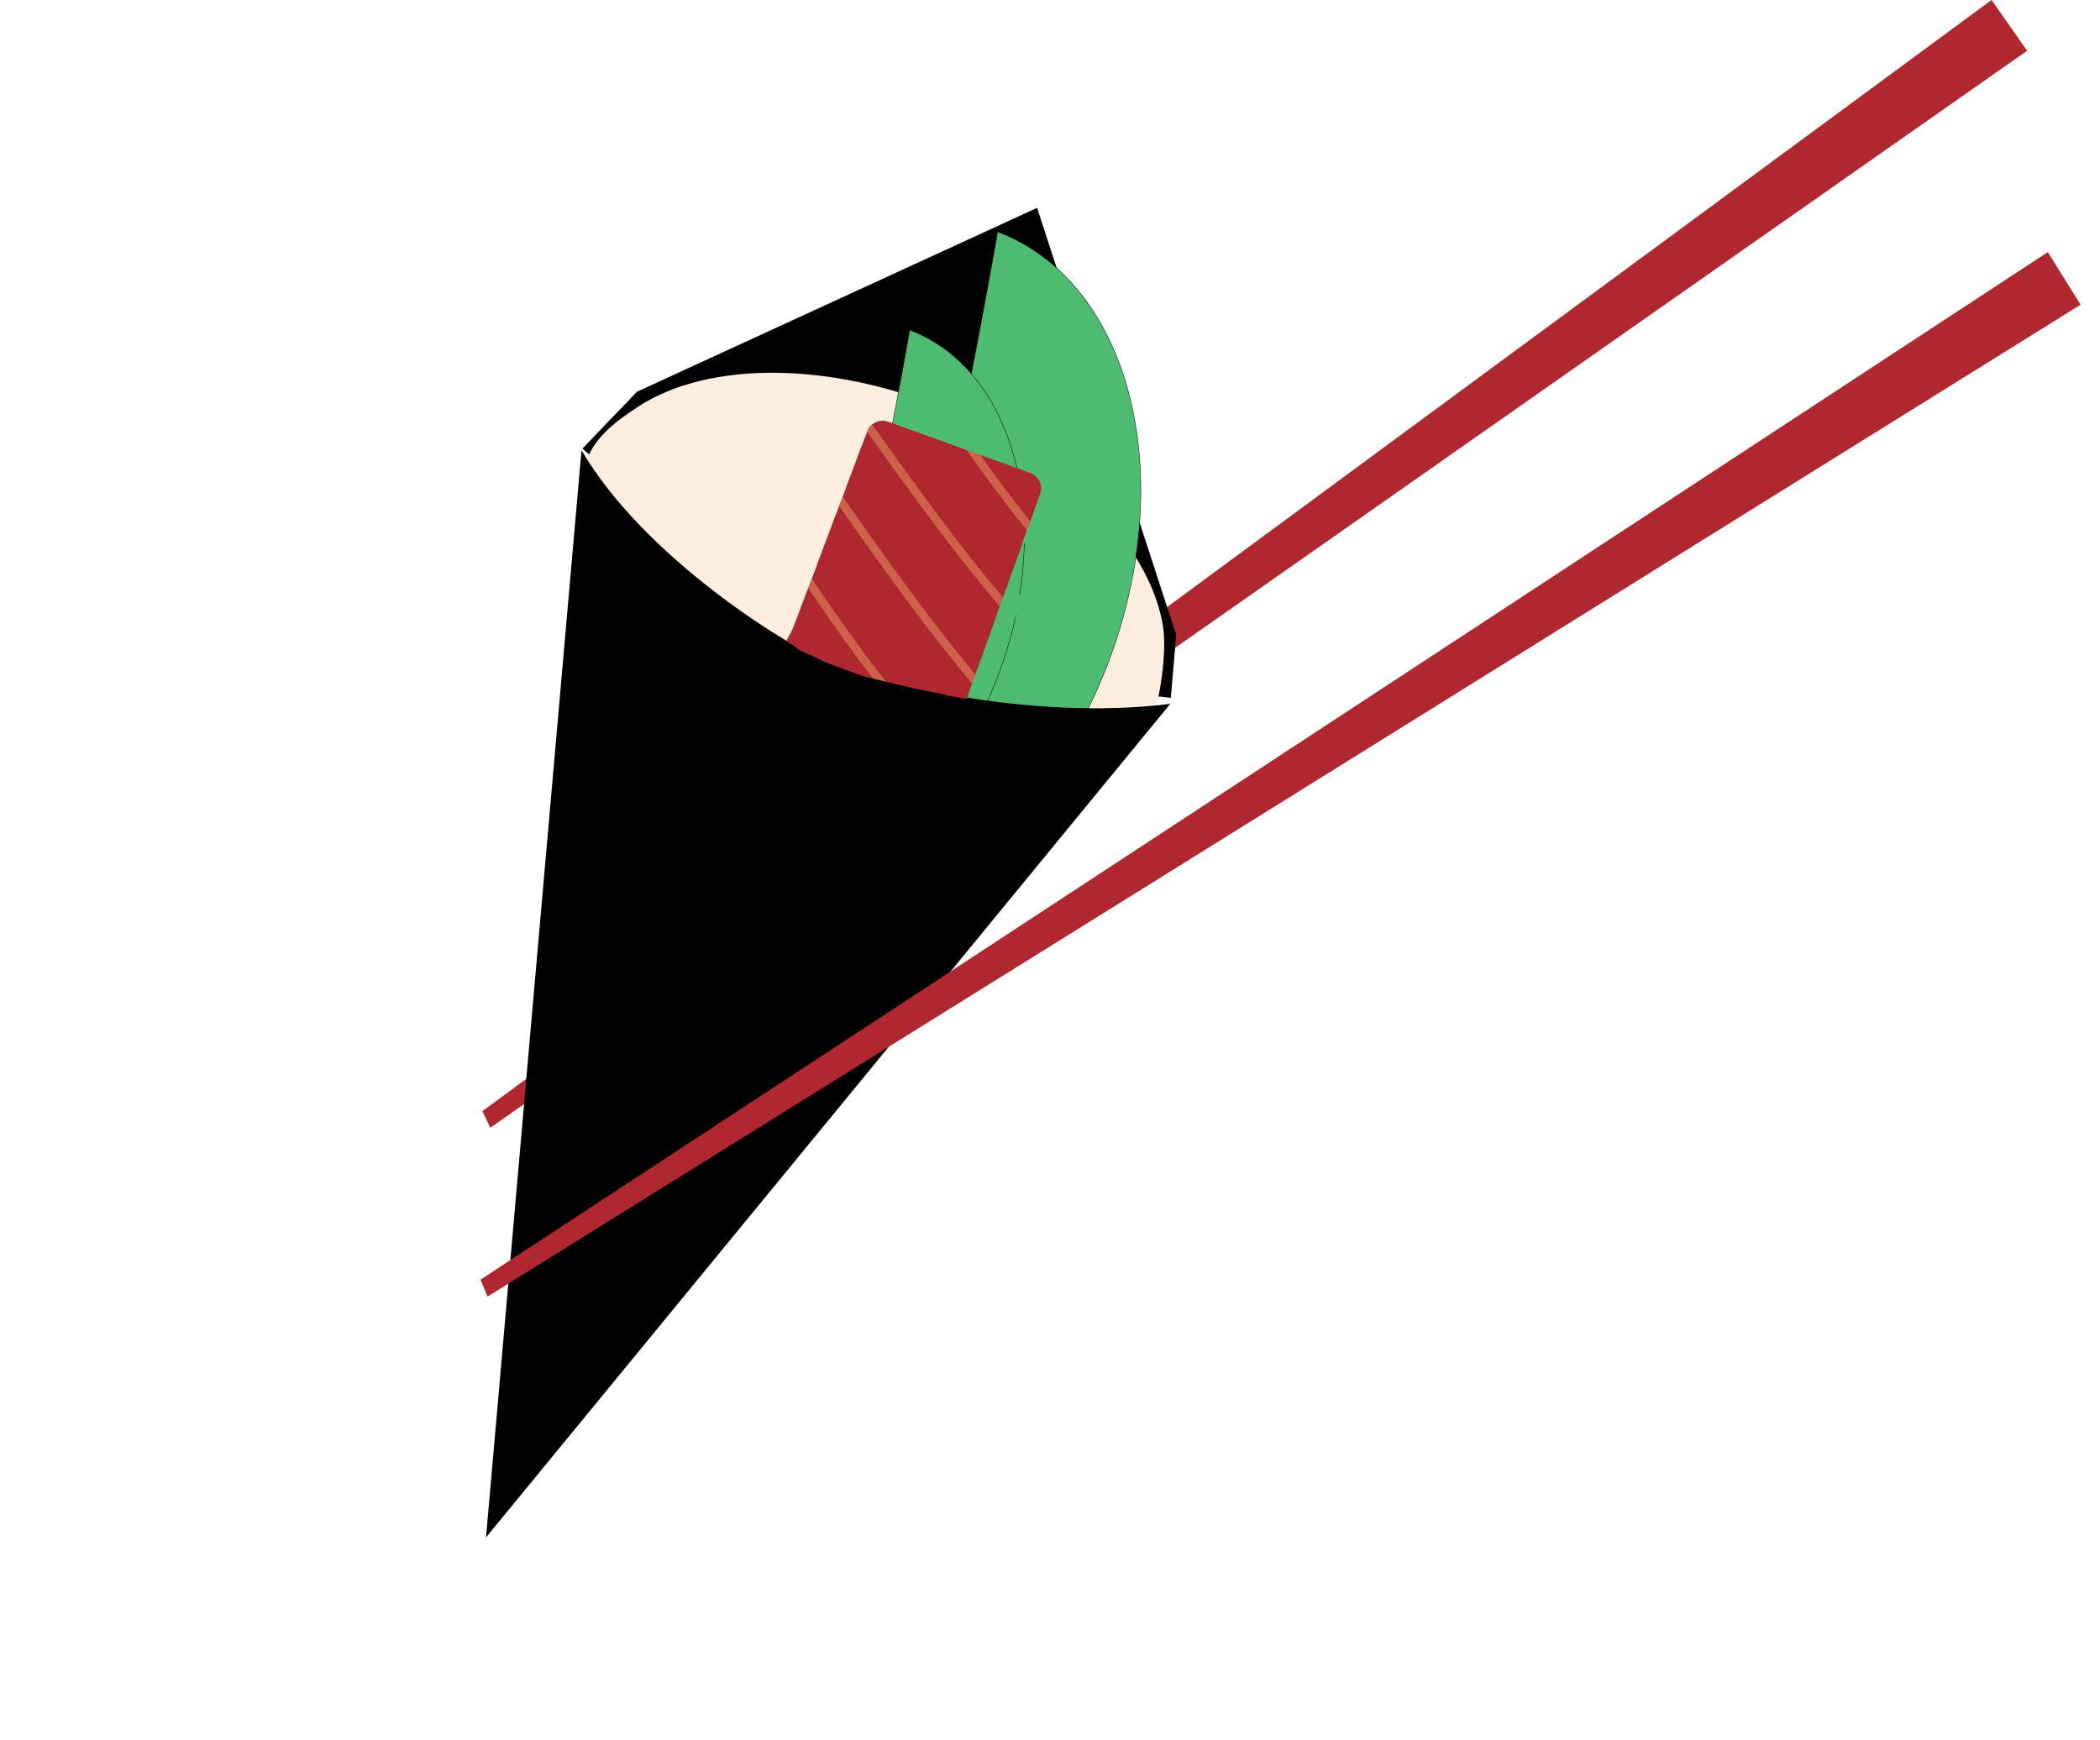 <svg width="508" height="421" viewBox="0 0 508 421" fill="none" xmlns="http://www.w3.org/2000/svg">
<path d="M116.705 268.874L481.76 2.80142e-05L490.37 12.283L118.61 272.879L116.705 268.874Z" fill="#AF282F"/>
<path d="M250.884 50.294L284.53 153.624L283.231 168.854L202.259 160.157L140.87 108.567L154.092 94.785L250.884 50.294Z" fill="black"/>
<path d="M142.006 111.082C144.206 105.587 148.87 101.981 154.463 98.347C160.057 94.712 167.114 92.22 175.219 91.019C183.325 89.818 192.312 89.932 201.652 91.354C210.991 92.776 220.493 95.477 229.595 99.298C238.697 103.119 247.214 107.982 254.644 113.599C262.074 119.217 268.265 125.475 272.852 132.004C277.438 138.533 280.327 145.2 281.348 151.611C282.369 158.023 280.298 170.017 279.506 170.765C278.715 171.513 257.637 171.601 243.603 171.048L223.469 167.099L213.664 164.77L203.768 161.825L195.015 158.079L186.695 153.007L177.666 147.41L169.78 141.013L161.894 134.616L155.151 127.419L147.791 120.314L142.006 111.082Z" fill="#FDEEE0"/>
<path d="M182.273 221.032L182.342 220.905L182.63 220.378C182.883 219.916 183.255 219.235 183.73 218.363C184.68 216.618 186.045 214.106 187.703 211.036C191.02 204.897 195.511 196.528 200.206 187.61C209.597 169.777 219.812 149.744 223.096 140.96C226.381 132.176 230.943 110.94 234.683 91.906C236.553 82.388 238.218 73.419 239.415 66.829C240.014 63.534 240.496 60.834 240.828 58.958C240.994 58.02 241.123 57.288 241.21 56.79L241.309 56.223L241.333 56.088C256.412 61.751 267.751 75.585 272.916 94.638C278.087 113.714 276.653 136.498 268.92 158.096C261.187 179.693 247.772 198.379 231.559 210.142C215.366 221.89 197.674 225.794 182.273 221.032Z" fill="#4DBC70" stroke="black" stroke-width="0.1"/>
<path d="M172.743 211.992L172.792 211.901L173.023 211.479C173.226 211.109 173.523 210.563 173.904 209.864C174.665 208.466 175.759 206.453 177.088 203.993C179.745 199.074 183.343 192.369 187.106 185.224C194.63 170.935 202.815 154.883 205.447 147.845C208.079 140.805 211.734 123.789 214.731 108.539C216.229 100.912 217.563 93.726 218.523 88.446C219.003 85.805 219.389 83.642 219.655 82.139C219.788 81.387 219.891 80.8 219.961 80.402L220.04 79.947L220.057 79.851C232.13 84.389 241.21 95.469 245.346 110.728C249.488 126.011 248.34 144.264 242.144 161.567C235.949 178.871 225.201 193.841 212.212 203.265C199.244 212.673 185.076 215.801 172.743 211.992Z" fill="#4DBC70" stroke="black" stroke-width="0.1"/>
<path d="M117.57 372.008L140.669 108.951C155.941 134.973 190.329 156.252 200.408 160.431C210.488 164.611 248.281 174.656 283.086 170.319L117.57 372.008Z" fill="black"/>
<path d="M209.767 104.398C210.538 102.352 212.81 101.304 214.867 102.046L249.201 114.429C251.276 115.177 252.354 117.464 251.61 119.54L235.003 165.896C234.332 167.77 232.386 168.865 230.436 168.466L211.722 164.638C211.527 164.598 211.335 164.544 211.147 164.475L202.12 161.166L194.472 157.825L193.69 157.452C191.813 156.558 190.934 154.376 191.667 152.43L209.767 104.398Z" fill="#AF282F"/>
<path d="M229.682 164.508L235.064 165.599L233.834 169.161L228.93 168.216L229.682 164.508Z" fill="#AF282F"/>
<path d="M192.502 150.78L196.377 152.833L193.85 157.363L192.024 156.257L190.195 155.135L192.502 150.78Z" fill="#AF282F"/>
<path d="M210.223 103.401C236.499 140.347 240.211 142.55 243.327 147.25" stroke="#CD614A" stroke-width="2"/>
<path d="M234.121 107.613C247.259 126.085 249.115 127.187 250.673 129.537" stroke="#CD614A" stroke-width="2"/>
<path d="M202.677 120.259C229.583 158.73 233.508 161.079 236.685 165.968" stroke="#CD614A" stroke-width="2"/>
<path d="M194.448 138.989C211.014 163.42 213.423 164.917 215.379 168.021" stroke="#CD614A" stroke-width="2"/>
<rect x="208.321" y="163.527" width="12.058" height="6.577" transform="rotate(13.402 208.321 163.527)" fill="black"/>
<rect x="194.627" y="135.644" width="3.185" height="6.577" transform="rotate(21.219 194.627 135.644)" fill="#FDEEE0"/>
<rect x="201.116" y="116.943" width="3.701" height="6.577" transform="rotate(21.219 201.116 116.943)" fill="#FDEEE0"/>
<rect x="207.003" y="101.663" width="3.586" height="2.941" transform="rotate(21.219 207.003 101.663)" fill="#FDEEE0"/>
<rect x="238.125" y="107.857" width="2.375" height="4.585" transform="rotate(108.534 238.125 107.857)" fill="#4DBC70"/>
<rect x="249.685" y="125.084" width="3.769" height="6.577" transform="rotate(21.219 249.685 125.084)" fill="#4DBC70"/>
<rect x="243.36" y="142.716" width="4.415" height="6.316" transform="rotate(20.561 243.36 142.716)" fill="#4DBC70"/>
<rect x="236.913" y="160.767" width="3.652" height="6.316" transform="rotate(20.561 236.913 160.767)" fill="#4DBC70"/>
<g filter="url(#filter0_d_147_78)">
<path d="M116.245 311.636L495.374 63L503.304 75.733L117.93 315.739L116.245 311.636Z" fill="#AF282F"/>
</g>
<defs>
<filter id="filter0_d_147_78" x="112.245" y="57" width="395.059" height="260.739" filterUnits="userSpaceOnUse" color-interpolation-filters="sRGB">
<feFlood flood-opacity="0" result="BackgroundImageFix"/>
<feColorMatrix in="SourceAlpha" type="matrix" values="0 0 0 0 0 0 0 0 0 0 0 0 0 0 0 0 0 0 127 0" result="hardAlpha"/>
<feOffset dy="-2"/>
<feGaussianBlur stdDeviation="2"/>
<feComposite in2="hardAlpha" operator="out"/>
<feColorMatrix type="matrix" values="0 0 0 0 0 0 0 0 0 0 0 0 0 0 0 0 0 0 0.25 0"/>
<feBlend mode="normal" in2="BackgroundImageFix" result="effect1_dropShadow_147_78"/>
<feBlend mode="normal" in="SourceGraphic" in2="effect1_dropShadow_147_78" result="shape"/>
</filter>
</defs>
</svg>
